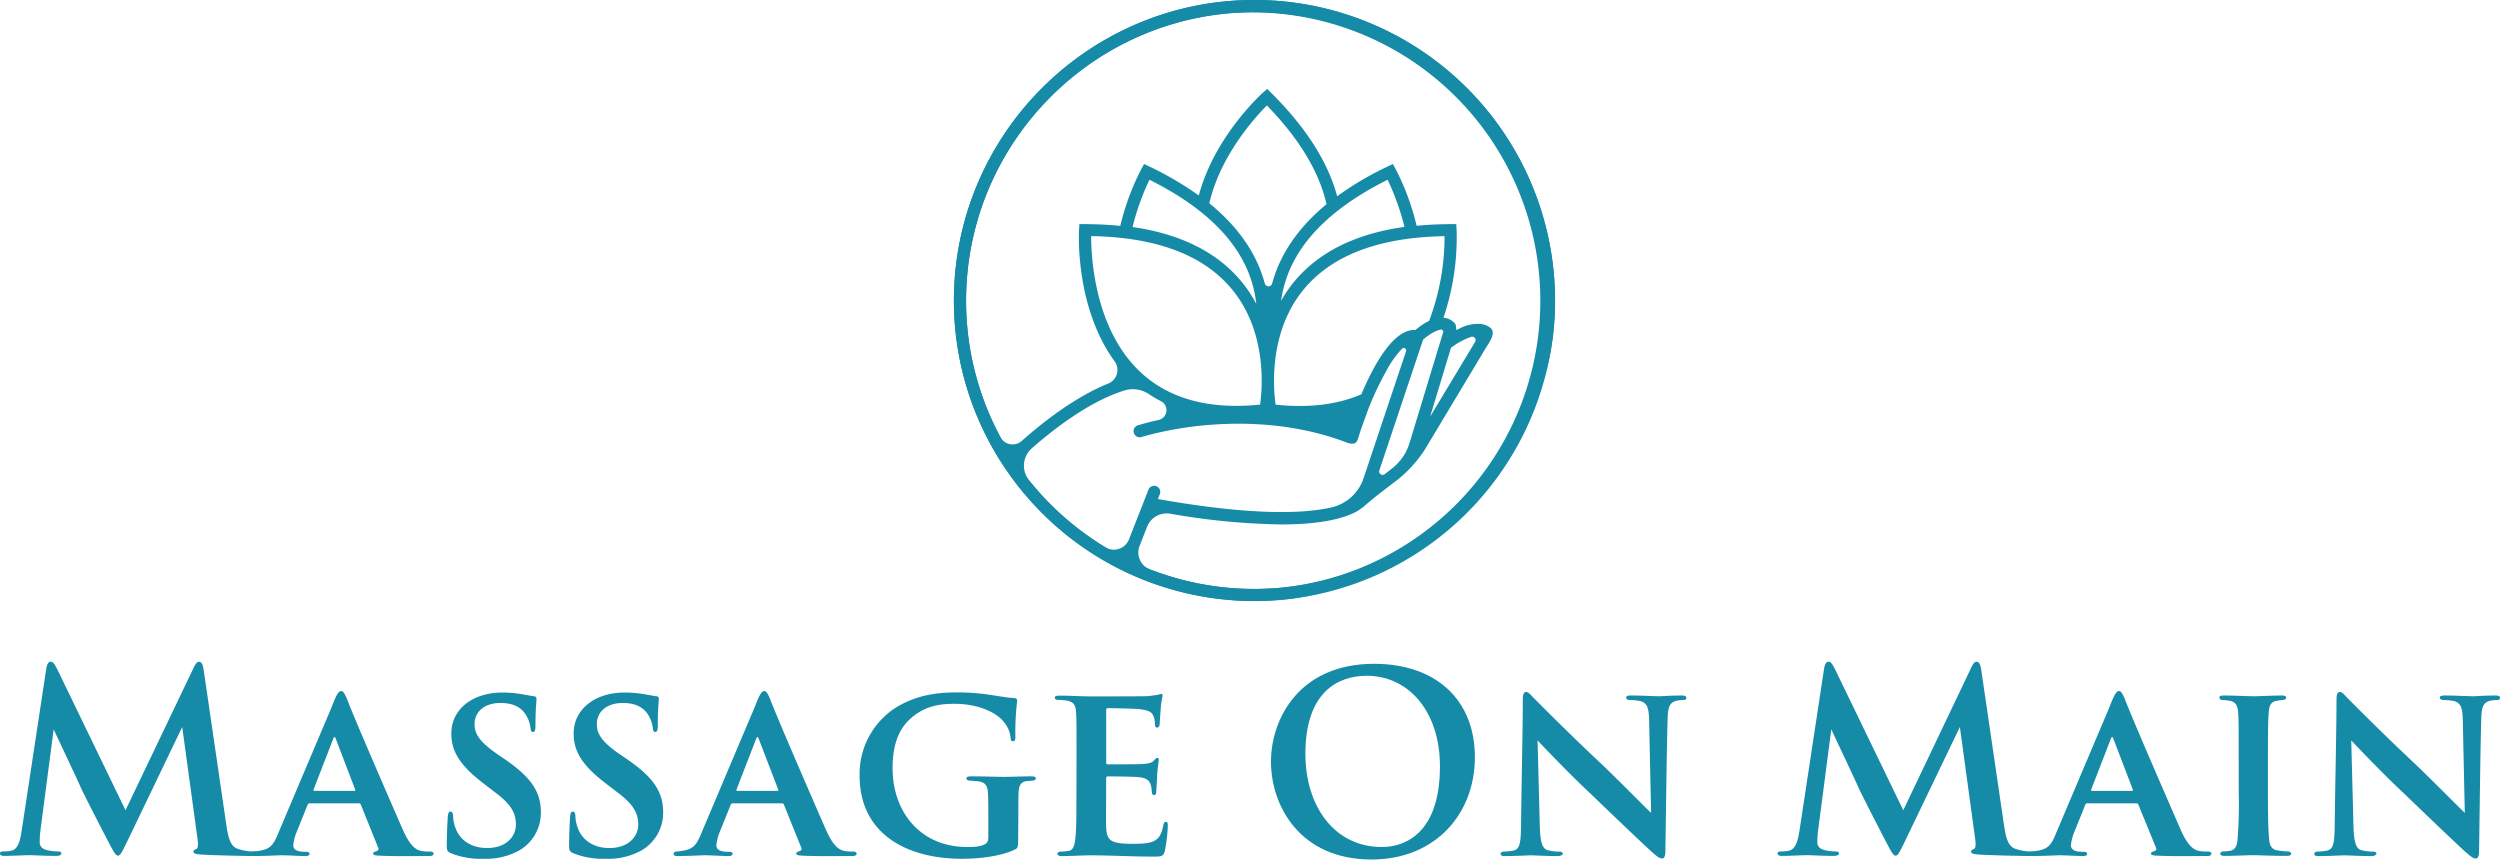<svg id="Logo" xmlns="http://www.w3.org/2000/svg" viewBox="0 0 721.14 247.93"><defs><style>.cls-1{fill:#158ba8;}</style></defs><g id="Logo-2" data-name="Logo"><g id="Text"><path class="cls-1" d="M245.39,405.41c.64,4.54,1.36,6.63,3.52,7.28a14.67,14.67,0,0,0,4.47.72c.65,0,1.15.07,1.15.5s-.86.79-1.87.79c-1.8,0-11.74-.21-14.62-.43-1.65-.14-2.09-.36-2.09-.79s.29-.58.8-.79.64-1.08.36-3.1l-4.4-32.11L216.8,410.6c-1.66,3.38-2,4-2.66,4s-1.37-1.44-2.52-3.6c-1.73-3.31-7.42-14.33-8.29-16.34-.64-1.52-5.18-11.09-7.7-16.49l-3.82,29.16a29.16,29.16,0,0,0-.21,3.38c0,1.37.93,2,2.16,2.31a14.36,14.36,0,0,0,3,.36c.58,0,1.08.14,1.08.5,0,.65-.65.79-1.73.79-3,0-6.26-.21-7.56-.21s-4.82.21-7.13.21c-.72,0-1.29-.14-1.29-.79,0-.36.43-.5,1.15-.5a9.07,9.07,0,0,0,2.16-.22c2-.43,2.59-3.24,2.95-5.69l7.13-46.95c.22-1.22.65-1.87,1.23-1.87s1,.36,1.94,2.23l19.66,40.62L236,360.41c.58-1.15.94-1.73,1.59-1.73s1.08.72,1.29,2.23Z" transform="translate(-180.15 -167.78)"/><path class="cls-1" d="M269.43,399.51c-.29,0-.43.14-.58.5l-3.17,7.85a13.43,13.43,0,0,0-.93,3.75c0,1.8,2.23,1.87,3.6,1.87.86,0,1.08.29,1.08.57,0,.51-.51.65-1.15.65-2.24,0-4.83-.21-7.06-.21-.72,0-4.32.21-7.63.21-.79,0-1.15-.14-1.15-.65,0-.35.36-.64.86-.64,4.54-.44,5.54-1.3,7.2-5.48l15.27-36.07c1.29-3.39,2-4.75,2.8-4.75.58,0,.94.64,1.66,2.23,1.22,3.53,11.88,28.08,15.91,37.3,2.31,5.4,4.11,6.33,5.62,6.62a12.69,12.69,0,0,0,2.38.15c.79,0,1.08.29,1.08.64s-.29.65-1.23.65c-3,0-10.58.15-15.12-.14-.65-.07-1.08-.22-1.08-.58s.29-.43.65-.57c.65-.22,1.15-.44.72-1.3l-4.9-12.17a.54.54,0,0,0-.57-.43Zm12.89-3.6c.36,0,.36-.14.29-.36L277,380.86c-.22-.58-.43-.72-.72,0l-5.69,14.69c-.07.22,0,.36.29.36Z" transform="translate(-180.15 -167.78)"/><path class="cls-1" d="M310.25,413.91c-1-.43-1.22-.86-1.22-2.09,0-3.67.21-7.27.28-8.35s.29-1.58.8-1.58.64.5.72,1a11,11,0,0,0,.43,2.88c1.3,4.69,5.26,6.63,9.36,6.63,5.76,0,8.35-3.53,8.35-6.7,0-2.88-.86-5.61-6.19-9.5l-3-2.31c-7.13-5.4-9.44-9.5-9.44-14.54,0-6.77,5.84-11.81,14.84-11.81a34.25,34.25,0,0,1,6.4.65c1,.14,1.88.36,2.6.43.57.07.72.36.72.79,0,1-.29,2.74-.29,7.63,0,1.37-.22,1.88-.72,1.88s-.65-.44-.72-1.23a9.38,9.38,0,0,0-1.44-3.89c-1.08-1.65-3.1-3.24-7.2-3.24-4.75,0-7.49,2.6-7.49,6.12,0,2.67,1.3,5,6.48,8.57l2,1.37c8.06,5.47,10.65,9.72,10.65,15.55A12.52,12.52,0,0,1,330,413.05a19.69,19.69,0,0,1-10.22,2.45A23.53,23.53,0,0,1,310.25,413.91Z" transform="translate(-180.15 -167.78)"/><path class="cls-1" d="M345.53,413.91c-1-.43-1.22-.86-1.22-2.09,0-3.67.21-7.27.29-8.35s.28-1.58.79-1.58.65.5.72,1a11,11,0,0,0,.43,2.88c1.3,4.69,5.26,6.63,9.36,6.63,5.76,0,8.35-3.53,8.35-6.7,0-2.88-.86-5.61-6.19-9.5l-3-2.31c-7.13-5.4-9.44-9.5-9.44-14.54,0-6.77,5.84-11.81,14.84-11.81a34.47,34.47,0,0,1,6.41.65c1,.14,1.87.36,2.59.43s.72.36.72.79c0,1-.29,2.74-.29,7.63,0,1.37-.22,1.88-.72,1.88s-.65-.44-.72-1.23A9.23,9.23,0,0,0,367,373.8c-1.08-1.65-3.1-3.24-7.2-3.24-4.75,0-7.49,2.6-7.49,6.12,0,2.67,1.3,5,6.48,8.57l2,1.37c8.06,5.47,10.65,9.72,10.65,15.55a12.52,12.52,0,0,1-6.19,10.88A19.69,19.69,0,0,1,355,415.5,23.53,23.53,0,0,1,345.53,413.91Z" transform="translate(-180.15 -167.78)"/><path class="cls-1" d="M391.47,399.51c-.29,0-.43.14-.58.5l-3.17,7.85a13.43,13.43,0,0,0-.93,3.75c0,1.8,2.23,1.87,3.6,1.87.86,0,1.08.29,1.08.57,0,.51-.51.65-1.15.65-2.24,0-4.83-.21-7.06-.21-.72,0-4.32.21-7.63.21-.8,0-1.16-.14-1.16-.65,0-.35.36-.64.87-.64,4.53-.44,5.54-1.3,7.2-5.48l15.26-36.07c1.3-3.39,2-4.75,2.81-4.75.58,0,.94.64,1.66,2.23,1.22,3.53,11.88,28.08,15.91,37.3,2.31,5.4,4.11,6.33,5.62,6.62a12.64,12.64,0,0,0,2.37.15c.8,0,1.08.29,1.08.64s-.28.65-1.22.65c-3,0-10.58.15-15.12-.14-.65-.07-1.08-.22-1.08-.58s.29-.43.65-.57c.64-.22,1.15-.44.72-1.3l-4.9-12.17a.55.55,0,0,0-.58-.43Zm12.89-3.6c.36,0,.36-.14.28-.36L399,380.86c-.22-.58-.43-.72-.72,0l-5.69,14.69c-.07.22,0,.36.29.36Z" transform="translate(-180.15 -167.78)"/><path class="cls-1" d="M473.84,410.24c0,2-.15,2.16-.94,2.59-4,1.95-10.23,2.67-15.27,2.67-16,0-29.52-7.21-29.52-24a22.7,22.7,0,0,1,11.09-20c6.19-3.53,12.1-4,17.28-4a66,66,0,0,1,11.09,1c1.44.21,3.67.57,5.19.65.72.07.79.43.79.86a74.94,74.94,0,0,0-.51,10.3c0,1-.21,1.29-.72,1.29s-.57-.36-.64-.86a8.2,8.2,0,0,0-1.95-4.68c-1.73-2.38-6.84-5.26-14.26-5.26-3.74,0-8.28.43-12.38,4-3.38,2.88-5.47,7.27-5.47,14.55,0,12.67,8.06,22.75,21.46,22.75,1.51,0,3.59,0,5-.72.94-.36,1.16-1.15,1.16-2.16v-5.18c0-3,0-5.12-.08-7.06-.07-2.38-.64-3.53-2.8-3.82-.58-.07-1.52-.14-2.45-.21-.58,0-1-.29-1-.65s.43-.58,1.37-.58c3.45,0,7.56.15,9.5.15s5.47-.15,7.85-.15c.79,0,1.3.15,1.3.58s-.36.57-.87.65l-1.73.14c-1.8.22-2.3,1.37-2.37,3.46s-.07,4.32-.07,7.41Z" transform="translate(-180.15 -167.78)"/><path class="cls-1" d="M490.68,386.12c0-9.36,0-11-.14-13s-.65-2.8-2.59-3.24a21.39,21.39,0,0,0-2.45-.21c-.72,0-1.08-.22-1.08-.65s.43-.58,1.44-.58c3,0,5.9.22,9.07.22,1.94,0,15.12,0,16.27-.07l2.88-.36a7.65,7.65,0,0,1,1-.29c.36,0,.43.29.43.57a24.8,24.8,0,0,0-.57,3.89c-.07,1.16-.15,2.38-.29,4.25,0,.36-.14,1-.72,1s-.58-.36-.65-1.15a5.1,5.1,0,0,0-.36-2c-.43-1.15-1-1.8-4.1-2.16-1.23-.14-7.71-.29-9.15-.29-.29,0-.43.22-.43.65v14.91c0,.43.07.65.43.65,1.51,0,8.43,0,10-.08,1.8-.14,2.74-.36,3.31-1s.72-.79,1-.79.43.15.43.51-.28,1.8-.5,4.75c0,1.22-.22,3.82-.22,4.32s-.07,1.15-.64,1.15-.65-.65-.65-1a15.46,15.46,0,0,0-.22-1.65c-.36-1.37-1.08-2.31-3.6-2.52-1.3-.15-7.34-.22-8.93-.22-.36,0-.43.29-.43.65V397c0,2.09-.07,7.13,0,9,.14,4.25,1.08,5.18,7.7,5.18,1.66,0,4.33,0,5.91-.71s2.38-2,2.88-4.61c.14-.65.29-1,.79-1s.51.57.51,1.22a43.66,43.66,0,0,1-.87,7.2c-.43,1.59-1,1.59-3.38,1.59-6.27,0-11.67-.36-18.08-.36-2.59,0-5.18.21-8.21.21-.86,0-1.29-.21-1.29-.65,0-.28.21-.64,1.08-.64a18.83,18.83,0,0,0,2.23-.22c1.3-.29,1.66-1.65,1.87-3.81.29-2.53.29-7.21.29-12.46Z" transform="translate(-180.15 -167.78)"/><path class="cls-1" d="M546.77,387.48c0-12.31,8.13-28.22,29.73-28.22,17.93,0,29.09,10.44,29.09,26.93s-11.52,29.52-29.81,29.52C555.12,415.71,546.77,400.23,546.77,387.48Zm48.74,1.37c0-16.13-9.28-26.14-21.09-26.14-8.28,0-17.72,4.61-17.72,22.54,0,15,8.28,26.86,22.11,26.86C583.85,412.11,595.51,409.66,595.51,388.85Z" transform="translate(-180.15 -167.78)"/><path class="cls-1" d="M619.41,369.63c0-1.37.22-2.24.94-2.24s1.22.73,2.3,1.81,9.58,9.72,19.88,19.36c4.68,4.47,12.74,12.68,13.89,13.69l-.57-26.65c-.07-3.67-.58-4.89-2.31-5.54a16.74,16.74,0,0,0-3.24-.36c-.79,0-1.08-.36-1.08-.72,0-.51.72-.58,1.59-.58,3.17,0,6.41.22,8,.22.79,0,3.38-.22,6.41-.22.79,0,1.37.15,1.37.65s-.29.65-1.08.65a13.61,13.61,0,0,0-1.8.22c-1.88.5-2.45,1.72-2.52,5.18-.29,9.22-.44,25.27-.65,38.09,0,1.66-.36,2.23-.94,2.23-.79,0-1.73-.79-3.09-2-4-3.68-11.74-11.09-17.72-16.85-6.33-5.91-13.39-13.4-15.12-15.2l.65,25c.14,4.68.86,6.19,2.16,6.62a14,14,0,0,0,3.38.44c.65,0,1.08.21,1.08.57s-.57.72-1.44.72c-3.74,0-6.26-.21-7.92-.21-.79,0-4.1.21-7.2.21-.79,0-1.37-.07-1.37-.65,0-.35.36-.64,1-.64a21,21,0,0,0,2.74-.29c1.8-.5,2.09-2.09,2.16-7.42C619.05,392.74,619.41,377.69,619.41,369.63Z" transform="translate(-180.15 -167.78)"/><path class="cls-1" d="M758.16,405.41c.65,4.54,1.37,6.63,3.53,7.28a14.66,14.66,0,0,0,4.46.72c.65,0,1.16.07,1.16.5s-.87.79-1.88.79c-1.8,0-11.73-.21-14.61-.43-1.66-.14-2.09-.36-2.09-.79s.29-.58.79-.79.65-1.08.36-3.1l-4.39-32.11L729.57,410.6c-1.65,3.38-2,4-2.66,4s-1.37-1.44-2.52-3.6c-1.73-3.31-7.42-14.33-8.28-16.34-.65-1.52-5.19-11.09-7.71-16.49l-3.81,29.16a27.2,27.2,0,0,0-.22,3.38c0,1.37.94,2,2.16,2.31a14.52,14.52,0,0,0,3,.36c.57,0,1.08.14,1.08.5,0,.65-.65.79-1.73.79-3,0-6.27-.21-7.56-.21s-4.83.21-7.13.21c-.72,0-1.3-.14-1.3-.79,0-.36.43-.5,1.16-.5a9.12,9.12,0,0,0,2.16-.22c2-.43,2.59-3.24,3-5.69l7.13-46.95c.21-1.22.64-1.87,1.22-1.87s1,.36,1.94,2.23l19.66,40.62,19.59-41.12c.57-1.15.93-1.73,1.58-1.73s1.08.72,1.3,2.23Z" transform="translate(-180.15 -167.78)"/><path class="cls-1" d="M782.2,399.51c-.28,0-.43.14-.57.5l-3.17,7.85a13.18,13.18,0,0,0-.94,3.75c0,1.8,2.24,1.87,3.6,1.87.87,0,1.08.29,1.08.57,0,.51-.5.65-1.15.65-2.23,0-4.82-.21-7-.21-.73,0-4.33.21-7.64.21-.79,0-1.15-.14-1.15-.65,0-.35.36-.64.86-.64,4.54-.44,5.55-1.3,7.2-5.48l15.27-36.07c1.3-3.39,2-4.75,2.81-4.75.57,0,.93.64,1.65,2.23,1.23,3.53,11.89,28.08,15.92,37.3,2.3,5.4,4.1,6.33,5.61,6.62a12.69,12.69,0,0,0,2.38.15c.79,0,1.08.29,1.08.64s-.29.65-1.22.65c-3,0-10.59.15-15.12-.14-.65-.07-1.08-.22-1.08-.58s.28-.43.64-.57c.65-.22,1.16-.44.72-1.3L797,399.94a.55.55,0,0,0-.58-.43Zm12.89-3.6c.36,0,.36-.14.29-.36l-5.62-14.69c-.21-.58-.43-.72-.72,0l-5.68,14.69c-.08.22,0,.36.28.36Z" transform="translate(-180.15 -167.78)"/><path class="cls-1" d="M825.91,386.12c0-9.36,0-10.8-.15-12.82s-.79-3-2.16-3.31a17.3,17.3,0,0,0-2.23-.29c-.65,0-1-.22-1-.72s.43-.58,1.44-.58c2.52,0,6.84.22,8.43.22,1.44,0,5.69-.22,8.13-.22.87,0,1.23.22,1.23.58s-.36.72-1,.72a13.33,13.33,0,0,0-1.66.22c-1.73.28-2.23,1.36-2.37,3.45s-.22,3.39-.22,12.75v10.8c0,5.76.07,10.44.36,13,.14,1.66.65,2.95,2.52,3.17a19.6,19.6,0,0,0,2.74.29c.79,0,1.08.36,1.08.64,0,.44-.51.65-1.23.65-4.25,0-8.35-.21-9.86-.21-1.23,0-5.55.21-8.07.21-.86,0-1.29-.21-1.29-.65,0-.28.29-.64,1.08-.64a13.62,13.62,0,0,0,1.94-.22c1.23-.29,1.8-1.37,1.95-3.1a123.33,123.33,0,0,0,.36-13.17Z" transform="translate(-180.15 -167.78)"/><path class="cls-1" d="M854.13,369.63c0-1.37.22-2.24.94-2.24s1.22.73,2.3,1.81,9.58,9.72,19.87,19.36c4.68,4.47,12.75,12.68,13.9,13.69l-.58-26.65c-.07-3.67-.57-4.89-2.3-5.54a16.91,16.91,0,0,0-3.24-.36c-.79,0-1.08-.36-1.08-.72,0-.51.72-.58,1.58-.58,3.17,0,6.41.22,8,.22.79,0,3.38-.22,6.41-.22.79,0,1.36.15,1.36.65s-.28.65-1.08.65a14,14,0,0,0-1.8.22c-1.87.5-2.45,1.72-2.52,5.18-.29,9.22-.43,25.27-.64,38.09,0,1.66-.37,2.23-.94,2.23-.79,0-1.73-.79-3.1-2-4-3.68-11.73-11.09-17.71-16.85-6.34-5.91-13.39-13.4-15.12-15.2l.65,25c.14,4.68.86,6.19,2.16,6.62a14,14,0,0,0,3.38.44c.65,0,1.08.21,1.08.57s-.58.72-1.44.72c-3.74,0-6.26-.21-7.92-.21-.79,0-4.1.21-7.2.21-.79,0-1.37-.07-1.37-.65,0-.35.36-.64,1-.64a20.63,20.63,0,0,0,2.73-.29c1.81-.5,2.09-2.09,2.16-7.42C853.77,392.74,854.13,377.69,854.13,369.63Z" transform="translate(-180.15 -167.78)"/></g><g id="Icon"><path class="cls-1" d="M534.24,168.12c-42.55,3.73-76.37,38.73-78.78,81.37a86.19,86.19,0,0,0,13.31,51.28l0,0,.1.1a86.69,86.69,0,0,0,79.85,40c39.59-3,76.12-38.95,79.66-78.49A86.79,86.79,0,0,0,534.24,168.12Zm-56.48,129c6.42-5.64,16.73-13.61,26.73-16.7a8.28,8.28,0,0,1,7,1,38.22,38.22,0,0,0,3.56,2.1,2.89,2.89,0,0,1-.67,5.39c-2.68.6-4.77,1.18-6.13,1.59a1.77,1.77,0,0,0,1,3.38c1.6-.47,3.23-.89,4.86-1.26q3.8-.87,7.64-1.45,4.91-.75,9.86-1a98,98,0,0,1,11.5,0,88.76,88.76,0,0,1,12.59,1.57,78.88,78.88,0,0,1,13.14,3.77,3.58,3.58,0,0,0,1.69.22,1.16,1.16,0,0,0,.37-.07c.75-.28,1-1.46,1.22-2.13.28-.89.58-1.78.88-2.66q1-2.77,2-5.5A89.71,89.71,0,0,1,579.92,275a29.37,29.37,0,0,1,4.67-6.66.71.71,0,0,1,1.15.75l-12.27,36.67a12.77,12.77,0,0,1-9.2,8.37c-7.53,1.75-22.17,2.56-50.12-2.4l.52-1.33a1.76,1.76,0,1,0-3.27-1.29l-5.59,14.25a4.65,4.65,0,0,1-6.71,2.32A83.54,83.54,0,0,1,477,306.31,6.67,6.67,0,0,1,477.76,297.11Zm120.93-29a20.53,20.53,0,0,1,5.69-3.13,1,1,0,0,1,1.2,1.53L592.66,288l.06-.17Zm-11.93,27.38a14.79,14.79,0,0,1-5,7.36l0,0-2.26,1.76a1,1,0,0,1-1.5-1.06l12.64-37.8c1.39-1.24,3.78-2.88,5.46-2.92l.41.53Zm5.65-35.18a18.86,18.86,0,0,0-3.94,2.63c-6.24-.33-11.88,9.71-15.62,18.56-6.87,3-15.18,4-24.74,3a50.44,50.44,0,0,1-.46-7.09v-.18c.06-7.1,1.55-17.36,8.42-25.8,8.14-10,21.85-15.23,40.77-15.53A68.83,68.83,0,0,1,592.41,260.29Zm-35.08,28.12-.38-.08h.39S557.33,288.38,557.33,288.41ZM571.05,286a.25.25,0,0,1,0-.07l.07,0Zm-17.74-36.79a37.74,37.74,0,0,0-3.63,5.36,34.22,34.22,0,0,1,1-4.73c3.36-11.91,13.3-22,29.74-30.21a72.58,72.58,0,0,1,4.86,13.6C571.07,235.23,560.35,240.57,553.31,249.23Zm-8.32.37c-2-7.52-6.69-15.58-16-23.16,3.16-13.75,13.13-24.73,16.6-28.22,9.35,9.6,15.1,19.16,17.2,28.48-9.09,7.5-13.68,15.47-15.68,22.89A1.1,1.1,0,0,1,545,249.6Zm-2.46,5.84a37.62,37.62,0,0,0-4.1-6.21c-7-8.59-17.58-13.92-31.59-15.94a72.64,72.64,0,0,1,4.87-13.64C530.66,229.07,541,241.09,542.53,255.44Zm-6.86-4c6.87,8.44,8.37,18.7,8.42,25.8v.18a50.44,50.44,0,0,1-.46,7.09c-14.69,1.51-26.31-1.66-34.57-9.43-13.18-12.38-14.16-33.16-14.16-39.17C513.82,236.19,527.53,241.41,535.67,251.42Zm13.94,85.89A82.85,82.85,0,0,1,511.78,332a5.22,5.22,0,0,1-2.9-6.77l2.16-5.51a6.07,6.07,0,0,1,6.65-3.76,201.2,201.2,0,0,0,32.07,3.1c11.47,0,17.8-1.75,21.27-3.5a14.54,14.54,0,0,0,2.9-2c3.14-2.75,6.5-5.19,9.78-7.74a36.71,36.71,0,0,0,7.47-8.4l1.31-2.18,3.31-5.52,4.36-7.27,4.49-7.47,3.66-6.11c.63-1.05,1.34-2.08,1.9-3.17s.85-2.5-.06-3.3a5.52,5.52,0,0,0-2.88-1.17,11.35,11.35,0,0,0-6.14,1.33c-.3.14-.59.28-.88.44-.07-.43-.07-1-.19-1.46a1.35,1.35,0,0,0-.33-.58,4.9,4.9,0,0,0-3.21-1.53,72,72,0,0,0,3.8-25.33l-.1-1.66h-1.66c-3.41,0-6.66.17-9.77.47a72,72,0,0,0-6.06-16.37l-.8-1.45-1.5.71a91.62,91.62,0,0,0-14.57,8.59c-2.63-9.85-9-19.87-19-29.8l-1.18-1.17-1.24,1.1c-.59.54-14,12.7-18.49,29.66a91.93,91.93,0,0,0-14.28-8.38l-1.5-.71-.8,1.45a71.58,71.58,0,0,0-6.06,16.4c-3.22-.32-6.59-.5-10.14-.5h-1.66l-.1,1.66c-.06,1-1.13,22.17,10.23,37.88a4.21,4.21,0,0,1-1.73,6.4c-9.74,3.93-19.09,11.32-25,16.56a4,4,0,0,1-6.21-1.08A82.75,82.75,0,0,1,459,249.29c2.49-40.71,34.83-74,75.45-77.66a83.19,83.19,0,0,1,15.17,165.68Z" transform="translate(-180.15 -167.78)"/><path class="cls-1" d="M542,341.17a86.7,86.7,0,1,1,86.7-86.69A86.79,86.79,0,0,1,542,341.17Zm0-169.87a83.18,83.18,0,1,0,83.18,83.18A83.27,83.27,0,0,0,542,171.3Z" transform="translate(-180.15 -167.78)"/></g></g></svg>